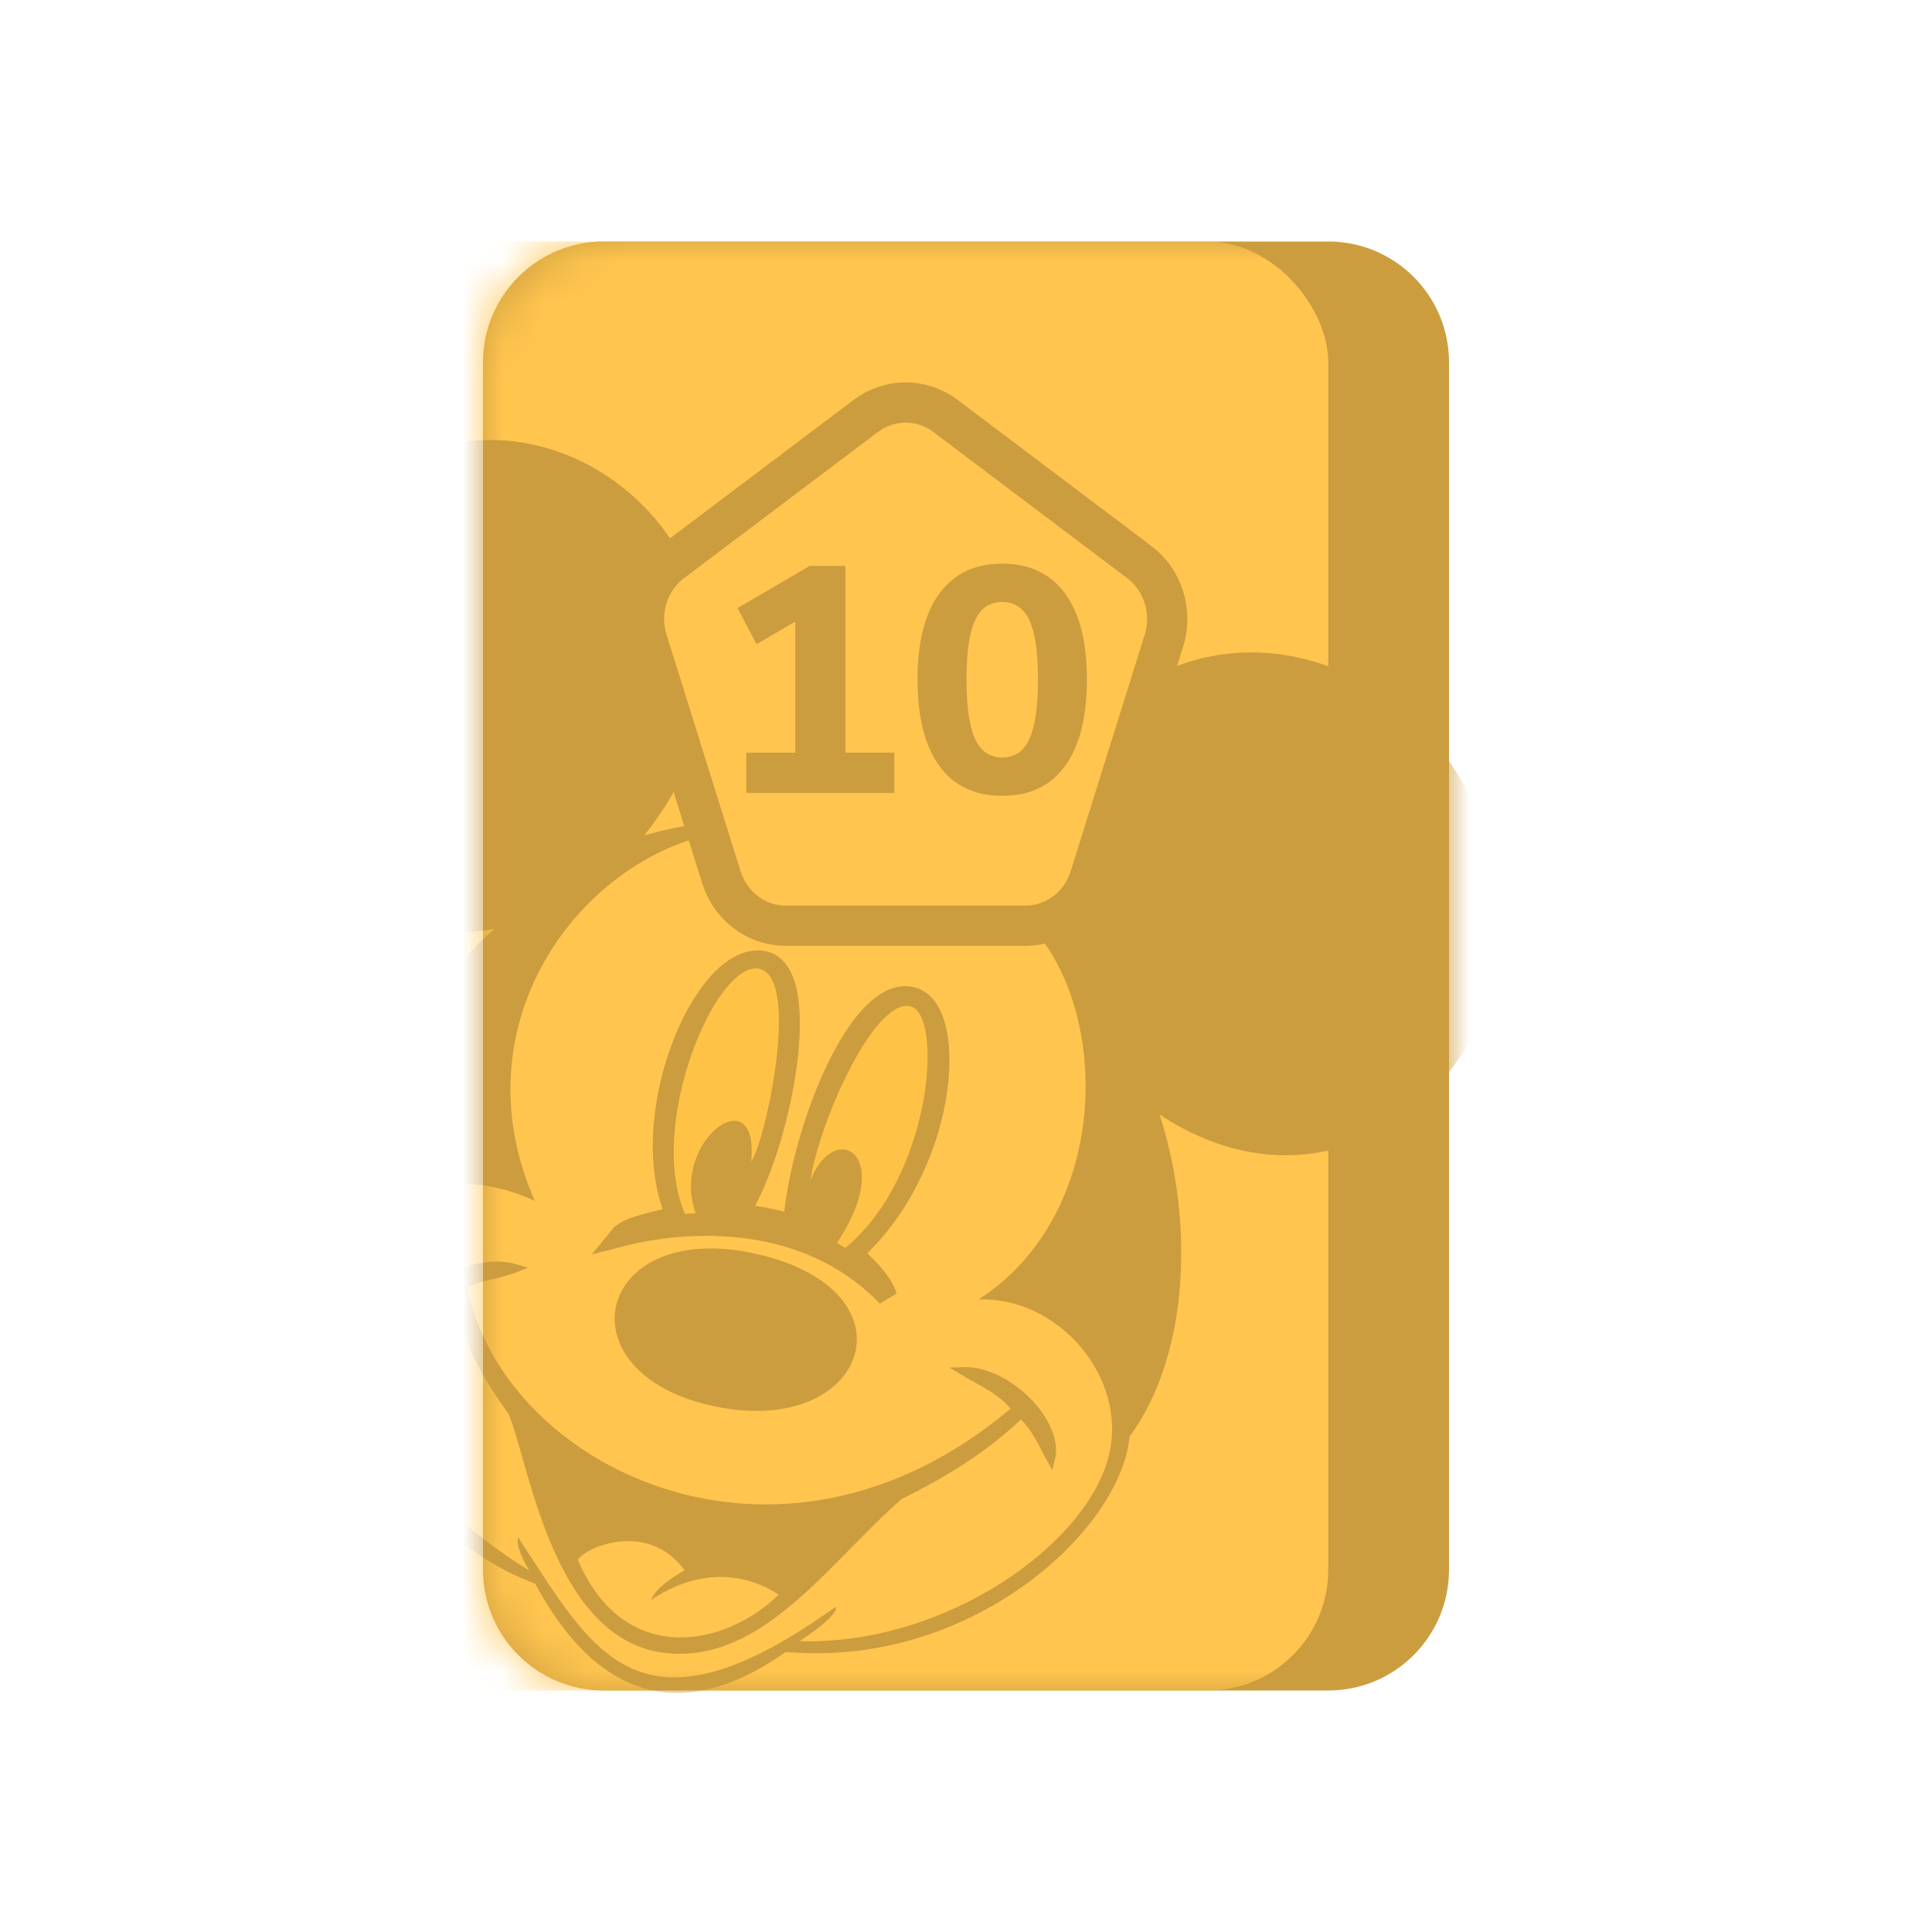 <svg width="48" height="48" viewBox="0 0 48 48" fill="none" xmlns="http://www.w3.org/2000/svg">
<path fill-rule="evenodd" clip-rule="evenodd" d="M12 9C12 7.343 13.343 6 15 6H33C34.657 6 36 7.343 36 9V39C36 40.657 34.657 42 33 42H15C13.343 42 12 40.657 12 39V9Z" fill="#CC9D3F"/>
<mask id="mask0_0_7137" style="mask-type:alpha" maskUnits="userSpaceOnUse" x="12" y="6" width="24" height="36">
<path fill-rule="evenodd" clip-rule="evenodd" d="M12 9C12 7.343 13.343 6 15 6H33C34.657 6 36 7.343 36 9V39C36 40.657 34.657 42 33 42H15C13.343 42 12 40.657 12 39V9Z" fill="white"/>
</mask>
<g mask="url(#mask0_0_7137)">
<rect x="9" y="6" width="24" height="36" rx="3" fill="#FFC54F"/>
<path d="M16.01 20.751C19.722 19.738 23.438 20.449 26.328 23.048C24.848 15.967 32.913 13.787 36.297 19.365C39.593 24.797 34.145 31.227 28.807 27.687C29.613 30.133 29.635 33.539 28.062 35.697C27.846 38.031 24.111 41.453 19.523 41.041C18.312 41.89 15.513 43.474 13.297 39.345C9.233 37.868 6.852 31.924 8.8 30.381C8.678 27.619 10.843 24.27 12.287 23.079C7.664 23.923 3.821 17.847 7.889 13.096C12.857 7.294 21.119 14.295 16.01 20.751Z" fill="#CC9D3F"/>
<path fill-rule="evenodd" clip-rule="evenodd" d="M21.189 22.893C21.776 22.078 23.252 21.02 25.278 22.695C27.592 24.608 27.777 30.047 24.311 32.286C26.259 32.205 28.002 34.181 27.56 36.112C27.061 38.353 23.481 40.885 19.864 40.774C20.064 40.644 20.826 40.13 20.77 39.916C15.845 43.444 14.74 41.033 12.873 38.195C12.802 38.393 13.037 38.848 13.152 39.019C10.736 37.547 9.003 35.383 8.582 32.671C8.267 30.113 10.712 28.642 13.287 29.836C11.237 25.2 14.749 20.821 18.538 20.596C20.74 20.466 21.095 22.451 21.189 22.893Z" fill="#FFC54F"/>
<path d="M18.348 30.164C18.615 30.169 19.415 30.313 19.701 30.43C19.908 27.959 21.409 24.367 22.7 24.784C23.836 25.15 23.533 29.041 21.185 31.132C21.478 31.422 21.897 31.779 22.039 32.215C20.064 30.159 17.152 30.269 15.368 30.736C15.602 30.445 16.305 30.361 16.801 30.213C15.731 27.814 17.46 23.643 18.948 23.872C20.296 24.081 19.376 28.633 18.348 30.164Z" fill="#CC9D3F" stroke="#CC9D3F" stroke-width="0.5"/>
<path fill-rule="evenodd" clip-rule="evenodd" d="M18.663 28.854C18.866 26.725 16.64 28.358 17.283 30.14C17.214 30.159 17.106 30.139 17.02 30.163C16.055 27.927 17.803 23.843 18.862 24.07C19.92 24.298 18.985 28.462 18.663 28.854Z" fill="#FEC346"/>
<path fill-rule="evenodd" clip-rule="evenodd" d="M22.625 25.004C23.438 25.211 23.163 29.214 21.002 31.004C20.939 30.974 20.865 30.915 20.794 30.88C22.27 28.667 20.727 27.797 20.137 29.326C20.324 27.959 21.714 24.772 22.625 25.004Z" fill="#FEC346"/>
<path d="M12.815 31.509C12.42 31.671 11.91 31.71 11.504 31.922C12.281 36.447 19.317 40.095 25.25 35.008C24.873 34.535 24.41 34.354 23.926 34.064C25.031 34.025 26.349 35.36 26.109 36.261C25.937 35.953 25.734 35.447 25.361 35.131C24.462 36.002 23.429 36.62 22.35 37.156C20.556 38.703 18.908 41.251 16.521 40.966C13.772 40.638 13.211 36.135 12.715 35.065C12.051 34.17 11.536 33.186 11.276 32.067C10.767 32.335 10.529 32.63 10.141 32.89C10.22 32.148 11.696 31.178 12.815 31.509Z" fill="#CC9D3F" stroke="#CC9D3F" stroke-width="0.2"/>
<path d="M18.763 31.146C22.785 32.033 21.613 35.607 17.972 34.981C13.848 34.274 14.714 30.253 18.763 31.146Z" fill="#CC9D3F"/>
<path fill-rule="evenodd" clip-rule="evenodd" d="M17.006 39.012C17.008 39.024 16.312 39.375 16.173 39.755C17.901 38.579 19.252 39.557 19.343 39.621C17.994 40.938 15.491 41.412 14.355 38.752C14.583 38.408 16.13 37.793 17.006 39.012Z" fill="#FFC54F"/>
</g>
<path fill-rule="evenodd" clip-rule="evenodd" d="M21.511 10.333L16.694 13.965C16.105 14.409 15.857 15.198 16.083 15.918L17.922 21.794C18.147 22.514 18.794 23 19.523 23H25.477C26.206 23 26.853 22.514 27.078 21.794L28.917 15.918C29.143 15.198 28.895 14.409 28.306 13.965L23.489 10.333C22.9 9.889 22.1 9.889 21.511 10.333Z" fill="#FFC54F" stroke="#CC9D3F"/>
<path fill-rule="evenodd" clip-rule="evenodd" d="M24.9 19.772C25.583 19.772 26.104 19.524 26.464 19.028C26.824 18.532 27.004 17.815 27.004 16.876C27.004 15.948 26.823 15.237 26.46 14.744C26.097 14.251 25.577 14.004 24.9 14.004C24.223 14.004 23.703 14.251 23.34 14.744C22.977 15.237 22.796 15.948 22.796 16.876C22.796 17.815 22.976 18.532 23.336 19.028C23.696 19.524 24.217 19.772 24.9 19.772ZM22.22 19.7V18.7H21.004V14.06H20.116L18.324 15.108L18.796 16.004L19.756 15.444V18.7H18.54V19.7H22.22ZM24.224 18.356C24.365 18.665 24.591 18.82 24.9 18.82C25.209 18.82 25.435 18.665 25.576 18.356C25.717 18.047 25.788 17.553 25.788 16.876C25.788 16.204 25.717 15.716 25.576 15.412C25.435 15.108 25.209 14.956 24.9 14.956C24.591 14.956 24.365 15.108 24.224 15.412C24.083 15.716 24.012 16.204 24.012 16.876C24.012 17.553 24.083 18.047 24.224 18.356Z" fill="#CC9D3F"/>
</svg>
